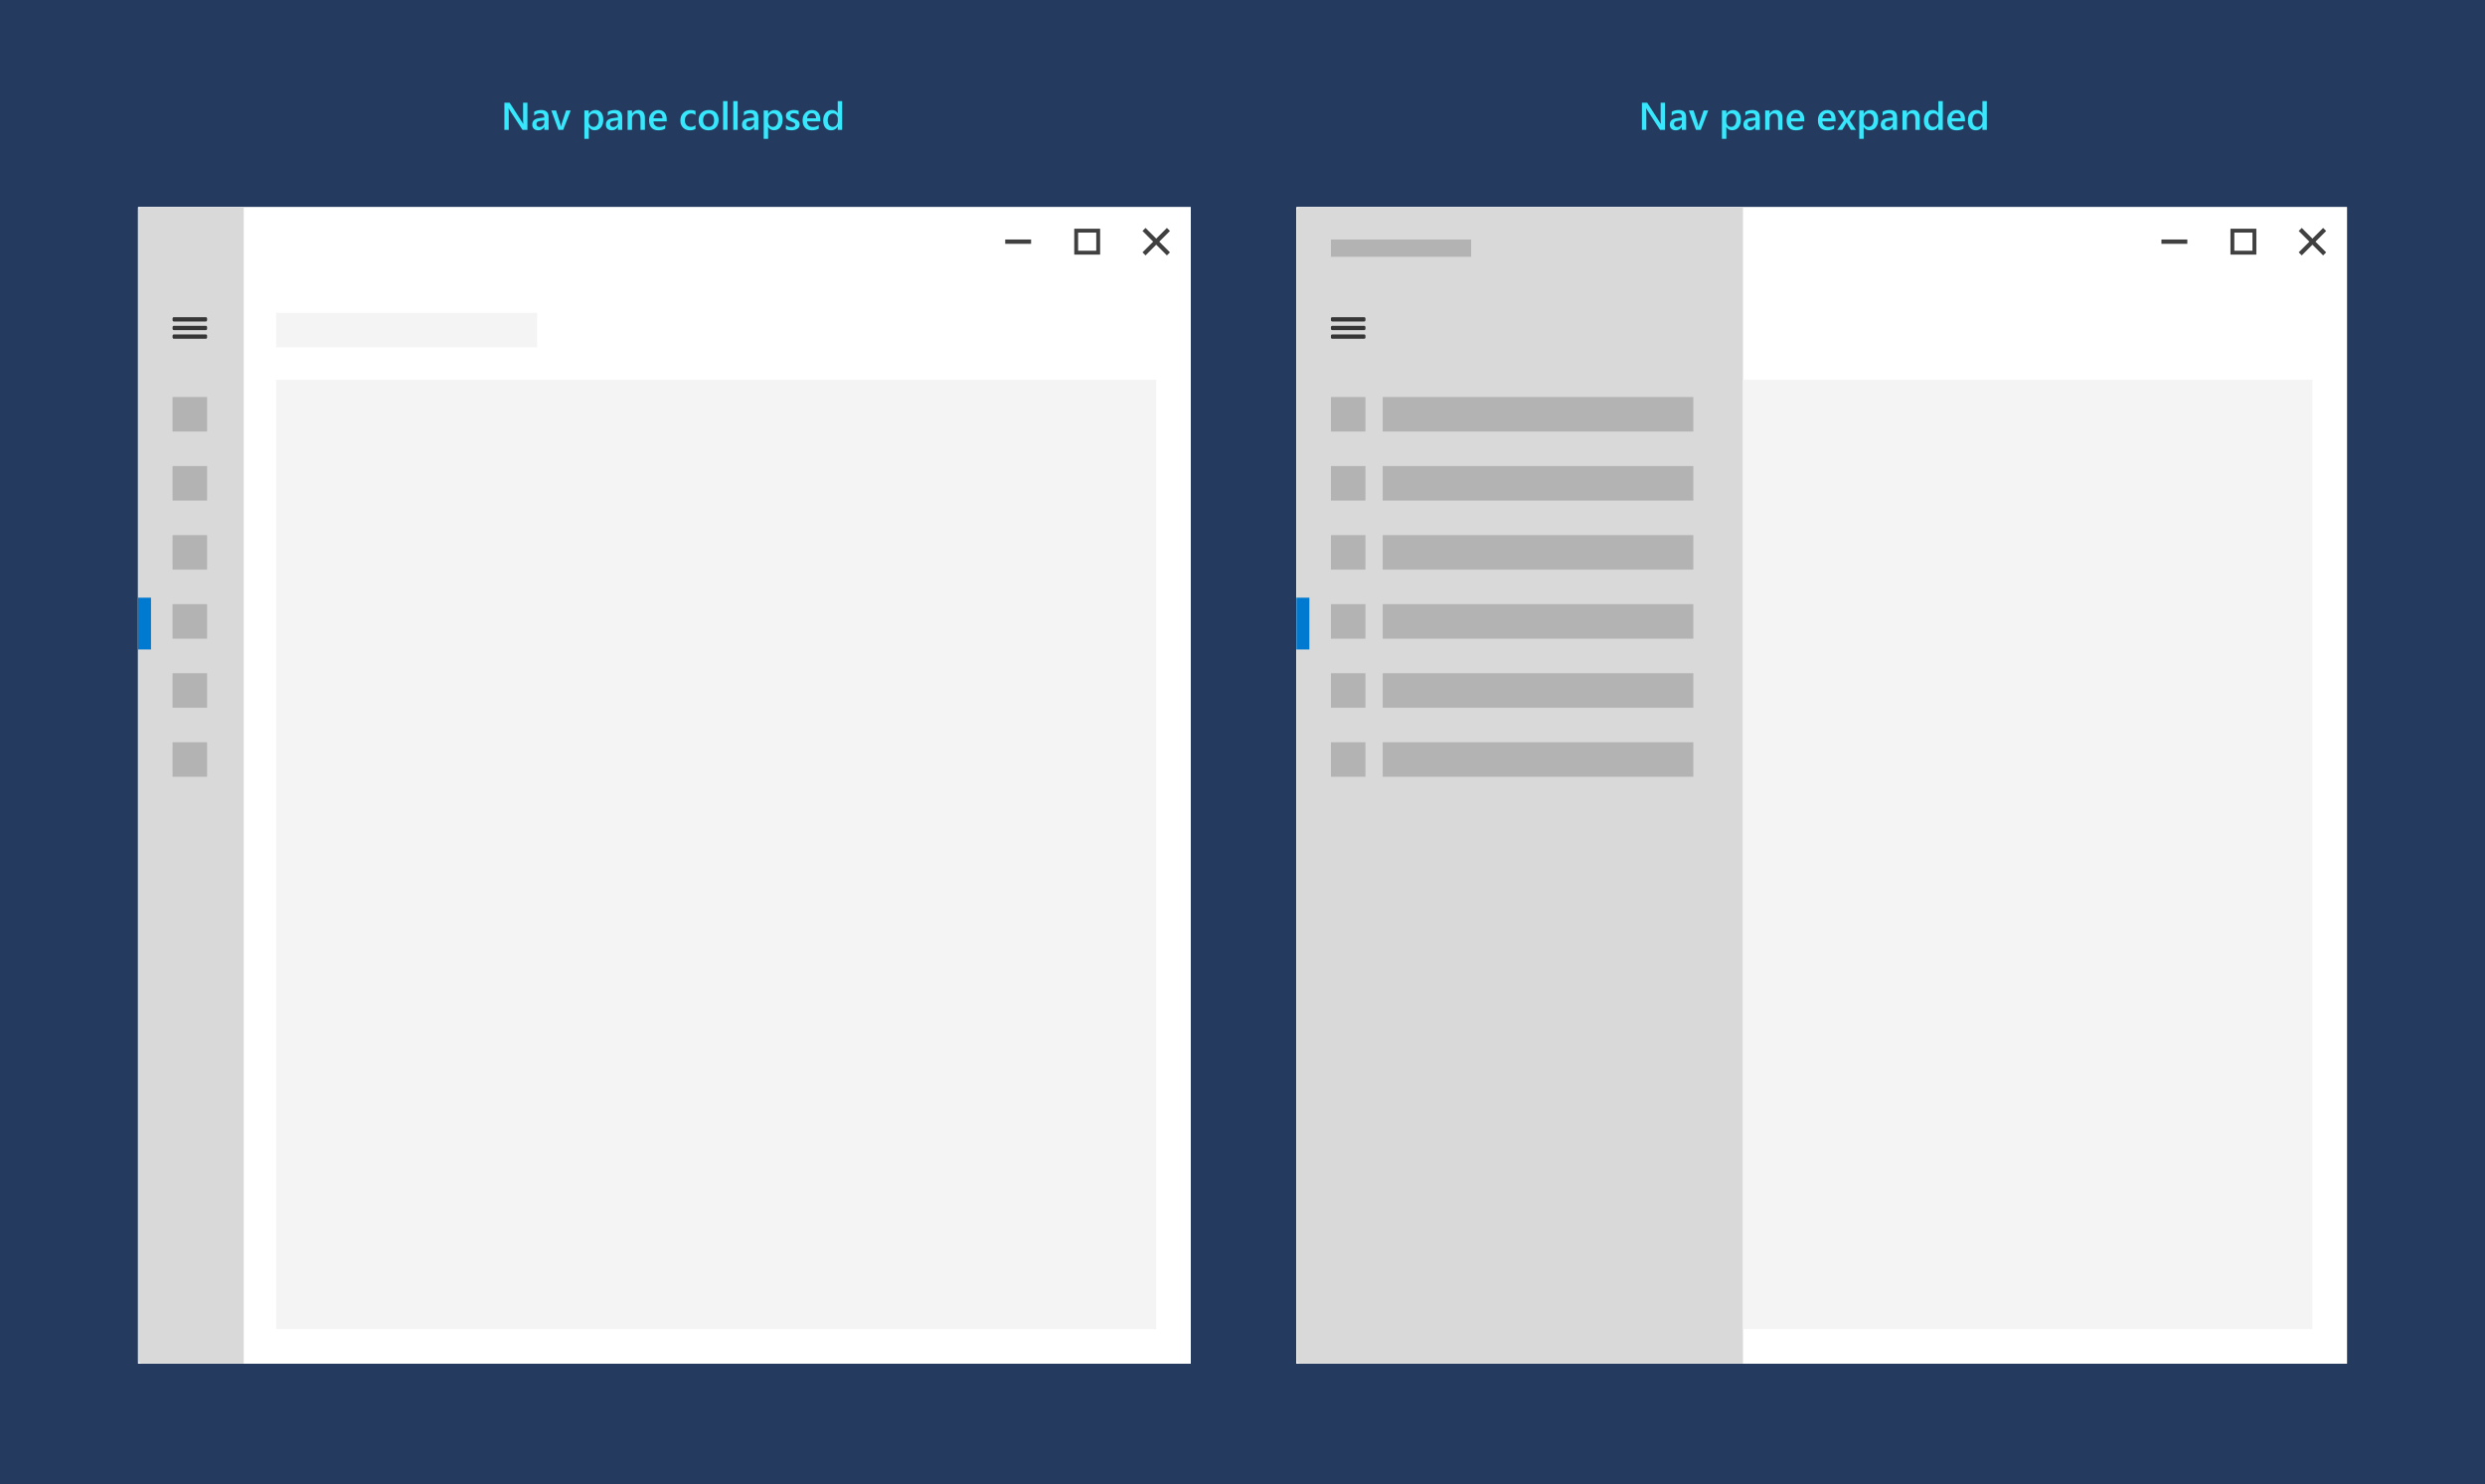 <svg width="1920" height="1147" viewBox="0 0 1920 1147" version="1.1" xmlns="http://www.w3.org/2000/svg" xmlns:xlink="http://www.w3.org/1999/xlink">
<rect x="0" y="0" width="1920" height="1147" fill="#808080" stroke="none"/>
<g fill="none">
<g clip-path="url(#clip0)">
<rect width="1920" height="1147" fill="#243A5E"/>
<path fill-rule="evenodd" clip-rule="evenodd" d="M 0 0L 811.667 0L 811.667 893.593L 0 893.593L 0 0Z" transform="translate(1001.67 160.047)" fill="white"/>
<path fill-rule="evenodd" clip-rule="evenodd" d="M 0 0L 811.667 0L 811.667 893.593L 0 893.593L 0 0Z" transform="translate(1001.67 160.047)" fill="white"/>
<mask id="mask0" mask-type="alpha" maskUnits="userSpaceOnUse" x="1001" y="160" width="868" height="894">
<path fill-rule="evenodd" clip-rule="evenodd" d="M 0 3C 0 1.343 1.343 0 3 0L 863.667 0C 865.324 0 866.667 1.343 866.667 3L 866.667 890.593C 866.667 892.25 865.324 893.593 863.667 893.593L 3 893.593C 1.343 893.593 0 892.25 0 890.593L 0 3Z" transform="translate(1001.67 160.047)" fill="white"/>
<path fill-rule="evenodd" clip-rule="evenodd" d="M 0 3C 0 1.343 1.343 0 3 0L 863.667 0C 865.324 0 866.667 1.343 866.667 3L 866.667 890.593C 866.667 892.25 865.324 893.593 863.667 893.593L 3 893.593C 1.343 893.593 0 892.25 0 890.593L 0 3Z" transform="translate(1001.67 160.047)" fill="white"/>
</mask>
<g mask="url(#mask0)">
<g style="mix-blend-mode:multiply">
<rect width="345" height="893.593" transform="translate(1001.67 160.047)" fill="#D9D9D9"/>
</g>
</g>
<rect width="26.667" height="26.674" transform="translate(1028.33 306.756)" fill="#B3B3B3"/>
<rect width="240" height="26.674" transform="translate(1068.33 306.756)" fill="#B3B3B3"/>
<rect width="26.667" height="26.674" transform="translate(1028.33 360.105)" fill="#B3B3B3"/>
<rect width="240" height="26.674" transform="translate(1068.33 360.105)" fill="#B3B3B3"/>
<rect width="26.667" height="26.674" transform="translate(1028.33 413.453)" fill="#B3B3B3"/>
<rect width="240" height="26.674" transform="translate(1068.33 413.453)" fill="#B3B3B3"/>
<rect width="26.667" height="26.674" transform="translate(1028.33 466.803)" fill="#B3B3B3"/>
<rect width="240" height="26.674" transform="translate(1068.33 466.803)" fill="#B3B3B3"/>
<rect width="26.667" height="26.674" transform="translate(1028.33 520.15)" fill="#B3B3B3"/>
<rect width="240" height="26.674" transform="translate(1068.33 520.15)" fill="#B3B3B3"/>
<rect width="26.667" height="26.674" transform="translate(1028.33 573.5)" fill="#B3B3B3"/>
<rect width="240" height="26.674" transform="translate(1068.33 573.5)" fill="#B3B3B3"/>
<g opacity="0.75">
<path fill-rule="evenodd" clip-rule="evenodd" d="M 26.667 2.334C 26.667 2.887 26.219 3.334 25.667 3.334L 1 3.334C 0.448 3.334 0 2.887 0 2.334L 0 1C 0 0.448 0.448 0 1 0L 25.667 0C 26.219 0 26.667 0.448 26.667 1L 26.667 2.334Z" transform="translate(1028.33 245.07)" fill="black"/>
<path fill-rule="evenodd" clip-rule="evenodd" d="M 26.667 2.334C 26.667 2.887 26.219 3.334 25.667 3.334L 1 3.334C 0.448 3.334 0 2.887 0 2.334L 0 1C 0 0.448 0.448 0 1 0L 25.667 0C 26.219 0 26.667 0.448 26.667 1L 26.667 2.334Z" transform="translate(1028.33 251.738)" fill="black"/>
<path fill-rule="evenodd" clip-rule="evenodd" d="M 26.667 2.334C 26.667 2.887 26.219 3.334 25.667 3.334L 1 3.334C 0.448 3.334 0 2.887 0 2.334L 0 1C 0 0.448 0.448 0 1 0L 25.667 0C 26.219 0 26.667 0.448 26.667 1L 26.667 2.334Z" transform="translate(1028.33 258.408)" fill="black"/>
</g>
<path fill-rule="evenodd" clip-rule="evenodd" d="M 0 0L 10 0L 10 40.012L 0 40.012L 0 0Z" transform="translate(1001.67 461.801)" fill="#007AD0"/>
<rect width="108.333" height="13.337" transform="translate(1028.33 185.055)" fill="#B3B3B3"/>
<rect width="440" height="733.547" transform="translate(1346.67 293.418)" fill="#F4F4F4"/>
<path fill-rule="evenodd" clip-rule="evenodd" d="M 0 0L 813.333 0L 813.333 893.593L 0 893.593L 0 0Z" transform="translate(106.666 160.047)" fill="white"/>
<path fill-rule="evenodd" clip-rule="evenodd" d="M 0 0L 813.333 0L 813.333 893.593L 0 893.593L 0 0Z" transform="translate(106.666 160.047)" fill="white"/>
<mask id="mask1" mask-type="alpha" maskUnits="userSpaceOnUse" x="106" y="160" width="868" height="894">
<path fill-rule="evenodd" clip-rule="evenodd" d="M 0 3C 0 1.343 1.343 0 3 0L 863.667 0C 865.323 0 866.667 1.343 866.667 3L 866.667 890.593C 866.667 892.25 865.323 893.593 863.667 893.593L 3 893.593C 1.343 893.593 0 892.25 0 890.593L 0 3Z" transform="translate(106.666 160.047)" fill="white"/>
<path fill-rule="evenodd" clip-rule="evenodd" d="M 0 3C 0 1.343 1.343 0 3 0L 863.667 0C 865.323 0 866.667 1.343 866.667 3L 866.667 890.593C 866.667 892.25 865.323 893.593 863.667 893.593L 3 893.593C 1.343 893.593 0 892.25 0 890.593L 0 3Z" transform="translate(106.666 160.047)" fill="white"/>
</mask>
<g mask="url(#mask1)">
<g style="mix-blend-mode:multiply">
<rect width="81.667" height="893.593" transform="translate(106.666 160.047)" fill="#D9D9D9"/>
</g>
</g>
<rect width="26.667" height="26.674" transform="translate(133.334 306.756)" fill="#B3B3B3"/>
<rect width="26.667" height="26.674" transform="translate(133.334 360.105)" fill="#B3B3B3"/>
<rect width="26.667" height="26.674" transform="translate(133.334 413.453)" fill="#B3B3B3"/>
<rect width="26.667" height="26.674" transform="translate(133.334 466.803)" fill="#B3B3B3"/>
<rect width="26.667" height="26.674" transform="translate(133.334 520.15)" fill="#B3B3B3"/>
<rect width="26.667" height="26.674" transform="translate(133.334 573.5)" fill="#B3B3B3"/>
<path fill-rule="evenodd" clip-rule="evenodd" d="M 0 0L 10 0L 10 40.012L 0 40.012L 0 0Z" transform="translate(106.666 461.801)" fill="#007AD0"/>
<rect width="680" height="733.547" transform="translate(213.334 293.418)" fill="#F4F4F4"/>
<rect width="201.667" height="26.674" transform="translate(213.334 241.736)" fill="#F4F4F4"/>
<path d="M 79.181 32L 75.373 32L 65.338 16.561C 65.085 16.17 64.875 15.765 64.709 15.345L 64.621 15.345C 64.699 15.794 64.738 16.756 64.738 18.23L 64.738 32L 61.369 32L 61.369 10.994L 65.426 10.994L 75.124 26.067C 75.534 26.692 75.797 27.122 75.915 27.356L 75.973 27.356C 75.876 26.8 75.827 25.857 75.827 24.529L 75.827 10.994L 79.181 10.994L 79.181 32ZM 95.529 32L 92.233 32L 92.233 29.656L 92.174 29.656C 91.139 31.453 89.621 32.352 87.619 32.352C 86.144 32.352 84.987 31.951 84.147 31.15C 83.317 30.35 82.902 29.29 82.902 27.972C 82.902 25.14 84.533 23.489 87.795 23.02L 92.248 22.391C 92.248 20.252 91.232 19.183 89.201 19.183C 87.414 19.183 85.802 19.798 84.367 21.028L 84.367 18.055C 85.949 17.117 87.775 16.648 89.845 16.648C 93.634 16.648 95.529 18.514 95.529 22.244L 95.529 32ZM 92.248 24.632L 89.098 25.071C 88.122 25.198 87.384 25.438 86.886 25.789C 86.398 26.131 86.154 26.736 86.154 27.605C 86.154 28.24 86.379 28.763 86.828 29.173C 87.287 29.573 87.897 29.773 88.659 29.773C 89.694 29.773 90.549 29.412 91.222 28.689C 91.906 27.957 92.248 27.039 92.248 25.936L 92.248 24.632ZM 112.609 17L 106.808 32L 103.132 32L 97.609 17L 101.3 17L 104.626 27.488C 104.88 28.26 105.036 28.934 105.094 29.51L 105.138 29.51C 105.226 28.787 105.363 28.133 105.548 27.547L 109.035 17L 112.609 17ZM 126.642 29.788L 126.584 29.788L 126.584 38.899L 123.185 38.899L 123.185 17L 126.584 17L 126.584 19.637L 126.642 19.637C 127.804 17.645 129.504 16.648 131.74 16.648C 133.644 16.648 135.129 17.317 136.193 18.655C 137.257 19.993 137.79 21.79 137.79 24.046C 137.79 26.546 137.189 28.548 135.988 30.052C 134.787 31.556 133.146 32.308 131.066 32.308C 129.152 32.308 127.677 31.468 126.642 29.788ZM 126.554 23.87L 126.554 25.73C 126.554 26.824 126.901 27.752 127.594 28.514C 128.298 29.275 129.186 29.656 130.26 29.656C 131.52 29.656 132.507 29.168 133.219 28.191C 133.942 27.205 134.303 25.833 134.303 24.075C 134.303 22.601 133.966 21.448 133.293 20.618C 132.629 19.778 131.725 19.358 130.583 19.358C 129.372 19.358 128.395 19.788 127.653 20.648C 126.921 21.507 126.554 22.581 126.554 23.87ZM 152.423 32L 149.128 32L 149.128 29.656L 149.069 29.656C 148.034 31.453 146.515 32.352 144.513 32.352C 143.039 32.352 141.882 31.951 141.042 31.15C 140.212 30.35 139.797 29.29 139.797 27.972C 139.797 25.14 141.427 23.489 144.689 23.02L 149.142 22.391C 149.142 20.252 148.127 19.183 146.095 19.183C 144.308 19.183 142.697 19.798 141.261 21.028L 141.261 18.055C 142.843 17.117 144.67 16.648 146.74 16.648C 150.529 16.648 152.423 18.514 152.423 22.244L 152.423 32ZM 149.142 24.632L 145.993 25.071C 145.016 25.198 144.279 25.438 143.781 25.789C 143.293 26.131 143.048 26.736 143.048 27.605C 143.048 28.24 143.273 28.763 143.722 29.173C 144.181 29.573 144.792 29.773 145.553 29.773C 146.589 29.773 147.443 29.412 148.117 28.689C 148.8 27.957 149.142 27.039 149.142 25.936L 149.142 24.632ZM 169.943 32L 166.545 32L 166.545 23.548C 166.545 20.745 165.553 19.344 163.571 19.344C 162.536 19.344 161.681 19.734 161.007 20.516C 160.334 21.287 159.997 22.264 159.997 23.445L 159.997 32L 156.584 32L 156.584 17L 159.997 17L 159.997 19.49L 160.055 19.49C 161.178 17.596 162.799 16.648 164.919 16.648C 166.549 16.648 167.795 17.181 168.654 18.245C 169.513 19.3 169.943 20.828 169.943 22.83L 169.943 32ZM 186.803 25.423L 176.579 25.423C 176.618 26.81 177.043 27.879 177.853 28.631C 178.673 29.383 179.797 29.759 181.222 29.759C 182.824 29.759 184.294 29.28 185.632 28.323L 185.632 31.062C 184.264 31.922 182.458 32.352 180.212 32.352C 178.005 32.352 176.271 31.673 175.011 30.315C 173.761 28.948 173.136 27.029 173.136 24.559C 173.136 22.225 173.825 20.325 175.202 18.86C 176.589 17.386 178.307 16.648 180.358 16.648C 182.409 16.648 183.996 17.308 185.119 18.626C 186.242 19.944 186.803 21.775 186.803 24.119L 186.803 25.423ZM 183.522 23.02C 183.512 21.8 183.224 20.852 182.658 20.179C 182.091 19.495 181.31 19.153 180.314 19.153C 179.338 19.153 178.507 19.51 177.824 20.223C 177.15 20.936 176.735 21.868 176.579 23.02L 183.522 23.02ZM 209.04 31.311C 207.839 32.005 206.418 32.352 204.777 32.352C 202.55 32.352 200.754 31.658 199.386 30.271C 198.019 28.875 197.336 27.068 197.336 24.852C 197.336 22.381 198.068 20.398 199.533 18.904C 201.007 17.4 202.975 16.648 205.436 16.648C 206.803 16.648 208.009 16.888 209.054 17.366L 209.054 20.53C 208.009 19.749 206.896 19.358 205.715 19.358C 204.279 19.358 203.102 19.847 202.184 20.823C 201.266 21.79 200.807 23.06 200.807 24.632C 200.807 26.185 201.237 27.41 202.096 28.309C 202.965 29.207 204.128 29.656 205.583 29.656C 206.803 29.656 207.956 29.222 209.04 28.352L 209.04 31.311ZM 219.074 32.352C 216.759 32.352 214.909 31.653 213.522 30.257C 212.145 28.851 211.457 26.99 211.457 24.676C 211.457 22.156 212.174 20.189 213.61 18.773C 215.055 17.356 216.999 16.648 219.44 16.648C 221.784 16.648 223.61 17.337 224.919 18.714C 226.227 20.091 226.882 22 226.882 24.441C 226.882 26.834 226.173 28.753 224.757 30.198C 223.351 31.634 221.457 32.352 219.074 32.352ZM 219.235 19.358C 217.907 19.358 216.857 19.822 216.086 20.75C 215.314 21.678 214.928 22.957 214.928 24.588C 214.928 26.16 215.319 27.4 216.1 28.309C 216.882 29.207 217.926 29.656 219.235 29.656C 220.573 29.656 221.598 29.212 222.311 28.323C 223.034 27.435 223.395 26.17 223.395 24.529C 223.395 22.879 223.034 21.605 222.311 20.706C 221.598 19.808 220.573 19.358 219.235 19.358ZM 233.766 32L 230.353 32L 230.353 9.793L 233.766 9.793L 233.766 32ZM 241.618 32L 238.205 32L 238.205 9.793L 241.618 9.793L 241.618 32ZM 257.57 32L 254.274 32L 254.274 29.656L 254.215 29.656C 253.18 31.453 251.662 32.352 249.66 32.352C 248.185 32.352 247.028 31.951 246.188 31.15C 245.358 30.35 244.943 29.29 244.943 27.972C 244.943 25.14 246.574 23.489 249.836 23.02L 254.289 22.391C 254.289 20.252 253.273 19.183 251.242 19.183C 249.455 19.183 247.843 19.798 246.408 21.028L 246.408 18.055C 247.99 17.117 249.816 16.648 251.886 16.648C 255.675 16.648 257.57 18.514 257.57 22.244L 257.57 32ZM 254.289 24.632L 251.139 25.071C 250.163 25.198 249.425 25.438 248.927 25.789C 248.439 26.131 248.195 26.736 248.195 27.605C 248.195 28.24 248.42 28.763 248.869 29.173C 249.328 29.573 249.938 29.773 250.7 29.773C 251.735 29.773 252.59 29.412 253.263 28.689C 253.947 27.957 254.289 27.039 254.289 25.936L 254.289 24.632ZM 265.187 29.788L 265.129 29.788L 265.129 38.899L 261.73 38.899L 261.73 17L 265.129 17L 265.129 19.637L 265.187 19.637C 266.349 17.645 268.048 16.648 270.285 16.648C 272.189 16.648 273.673 17.317 274.738 18.655C 275.802 19.993 276.335 21.79 276.335 24.046C 276.335 26.546 275.734 28.548 274.533 30.052C 273.332 31.556 271.691 32.308 269.611 32.308C 267.697 32.308 266.222 31.468 265.187 29.788ZM 265.099 23.87L 265.099 25.73C 265.099 26.824 265.446 27.752 266.139 28.514C 266.842 29.275 267.731 29.656 268.805 29.656C 270.065 29.656 271.051 29.168 271.764 28.191C 272.487 27.205 272.848 25.833 272.848 24.075C 272.848 22.601 272.511 21.448 271.838 20.618C 271.173 19.778 270.27 19.358 269.128 19.358C 267.917 19.358 266.94 19.788 266.198 20.648C 265.465 21.507 265.099 22.581 265.099 23.87ZM 278.869 31.531L 278.869 28.382C 280.138 29.349 281.54 29.832 283.073 29.832C 285.124 29.832 286.149 29.227 286.149 28.016C 286.149 27.674 286.061 27.386 285.885 27.151C 285.71 26.907 285.47 26.692 285.168 26.507C 284.875 26.321 284.523 26.155 284.113 26.009C 283.713 25.862 283.263 25.696 282.765 25.511C 282.15 25.267 281.593 25.008 281.095 24.734C 280.607 24.461 280.197 24.153 279.865 23.811C 279.543 23.46 279.298 23.064 279.132 22.625C 278.966 22.186 278.883 21.673 278.883 21.087C 278.883 20.364 279.054 19.73 279.396 19.183C 279.738 18.626 280.197 18.162 280.773 17.791C 281.349 17.41 282.004 17.127 282.736 16.941C 283.468 16.746 284.225 16.648 285.007 16.648C 286.393 16.648 287.633 16.858 288.727 17.278L 288.727 20.252C 287.673 19.529 286.462 19.168 285.094 19.168C 284.665 19.168 284.274 19.212 283.923 19.3C 283.581 19.388 283.288 19.51 283.044 19.666C 282.799 19.822 282.609 20.013 282.472 20.237C 282.336 20.452 282.267 20.691 282.267 20.955C 282.267 21.277 282.336 21.551 282.472 21.775C 282.609 22 282.809 22.2 283.073 22.376C 283.346 22.542 283.669 22.698 284.04 22.845C 284.421 22.981 284.855 23.133 285.343 23.299C 285.988 23.562 286.564 23.831 287.072 24.105C 287.59 24.378 288.029 24.69 288.39 25.042C 288.752 25.384 289.03 25.784 289.225 26.243C 289.421 26.692 289.518 27.23 289.518 27.855C 289.518 28.616 289.342 29.28 288.991 29.847C 288.639 30.413 288.171 30.882 287.585 31.253C 286.999 31.624 286.32 31.898 285.548 32.073C 284.787 32.259 283.981 32.352 283.132 32.352C 281.491 32.352 280.07 32.078 278.869 31.531ZM 305.456 25.423L 295.231 25.423C 295.27 26.81 295.695 27.879 296.506 28.631C 297.326 29.383 298.449 29.759 299.875 29.759C 301.476 29.759 302.946 29.28 304.284 28.323L 304.284 31.062C 302.917 31.922 301.11 32.352 298.864 32.352C 296.657 32.352 294.923 31.673 293.664 30.315C 292.414 28.948 291.789 27.029 291.789 24.559C 291.789 22.225 292.477 20.325 293.854 18.86C 295.241 17.386 296.96 16.648 299.01 16.648C 301.061 16.648 302.648 17.308 303.771 18.626C 304.894 19.944 305.456 21.775 305.456 24.119L 305.456 25.423ZM 302.174 23.02C 302.165 21.8 301.877 20.852 301.31 20.179C 300.744 19.495 299.963 19.153 298.966 19.153C 297.99 19.153 297.16 19.51 296.476 20.223C 295.802 20.936 295.387 21.868 295.231 23.02L 302.174 23.02ZM 322.331 32L 318.932 32L 318.932 29.451L 318.874 29.451C 317.78 31.385 316.095 32.352 313.82 32.352C 311.974 32.352 310.495 31.683 309.382 30.345C 308.278 28.997 307.726 27.166 307.726 24.852C 307.726 22.371 308.337 20.384 309.557 18.89C 310.788 17.395 312.423 16.648 314.465 16.648C 316.486 16.648 317.956 17.459 318.874 19.08L 318.932 19.08L 318.932 9.793L 322.331 9.793L 322.331 32ZM 318.976 25.145L 318.976 23.182C 318.976 22.117 318.63 21.214 317.936 20.472C 317.243 19.73 316.359 19.358 315.285 19.358C 314.015 19.358 313.014 19.832 312.282 20.779C 311.559 21.727 311.198 23.04 311.198 24.72C 311.198 26.243 311.545 27.449 312.238 28.338C 312.941 29.217 313.883 29.656 315.065 29.656C 316.227 29.656 317.17 29.231 317.892 28.382C 318.615 27.523 318.976 26.443 318.976 25.145Z" transform="translate(328.334 68.353)" fill="#37E8FD"/>
<path d="M 64.761 32L 60.952 32L 50.918 16.561C 50.664 16.17 50.454 15.765 50.288 15.345L 50.2 15.345C 50.278 15.794 50.317 16.756 50.317 18.23L 50.317 32L 46.948 32L 46.948 10.994L 51.006 10.994L 60.703 26.067C 61.113 26.692 61.377 27.122 61.494 27.356L 61.553 27.356C 61.455 26.8 61.406 25.857 61.406 24.529L 61.406 10.994L 64.761 10.994L 64.761 32ZM 81.108 32L 77.812 32L 77.812 29.656L 77.754 29.656C 76.719 31.453 75.2 32.352 73.198 32.352C 71.724 32.352 70.566 31.951 69.727 31.15C 68.897 30.35 68.481 29.29 68.481 27.972C 68.481 25.14 70.112 23.489 73.374 23.02L 77.827 22.391C 77.827 20.252 76.811 19.183 74.78 19.183C 72.993 19.183 71.382 19.798 69.946 21.028L 69.946 18.055C 71.528 17.117 73.355 16.648 75.425 16.648C 79.214 16.648 81.108 18.514 81.108 22.244L 81.108 32ZM 77.827 24.632L 74.678 25.071C 73.701 25.198 72.964 25.438 72.466 25.789C 71.978 26.131 71.733 26.736 71.733 27.605C 71.733 28.24 71.958 28.763 72.407 29.173C 72.866 29.573 73.477 29.773 74.238 29.773C 75.273 29.773 76.128 29.412 76.802 28.689C 77.485 27.957 77.827 27.039 77.827 25.936L 77.827 24.632ZM 98.189 17L 92.388 32L 88.711 32L 83.189 17L 86.88 17L 90.205 27.488C 90.459 28.26 90.615 28.934 90.674 29.51L 90.718 29.51C 90.806 28.787 90.942 28.133 91.128 27.547L 94.614 17L 98.189 17ZM 112.222 29.788L 112.163 29.788L 112.163 38.899L 108.765 38.899L 108.765 17L 112.163 17L 112.163 19.637L 112.222 19.637C 113.384 17.645 115.083 16.648 117.319 16.648C 119.224 16.648 120.708 17.317 121.772 18.655C 122.837 19.993 123.369 21.79 123.369 24.046C 123.369 26.546 122.769 28.548 121.567 30.052C 120.366 31.556 118.726 32.308 116.646 32.308C 114.731 32.308 113.257 31.468 112.222 29.788ZM 112.134 23.87L 112.134 25.73C 112.134 26.824 112.48 27.752 113.174 28.514C 113.877 29.275 114.766 29.656 115.84 29.656C 117.1 29.656 118.086 29.168 118.799 28.191C 119.521 27.205 119.883 25.833 119.883 24.075C 119.883 22.601 119.546 21.448 118.872 20.618C 118.208 19.778 117.305 19.358 116.162 19.358C 114.951 19.358 113.975 19.788 113.232 20.648C 112.5 21.507 112.134 22.581 112.134 23.87ZM 138.003 32L 134.707 32L 134.707 29.656L 134.648 29.656C 133.613 31.453 132.095 32.352 130.093 32.352C 128.618 32.352 127.461 31.951 126.621 31.15C 125.791 30.35 125.376 29.29 125.376 27.972C 125.376 25.14 127.007 23.489 130.269 23.02L 134.722 22.391C 134.722 20.252 133.706 19.183 131.675 19.183C 129.888 19.183 128.276 19.798 126.841 21.028L 126.841 18.055C 128.423 17.117 130.249 16.648 132.319 16.648C 136.108 16.648 138.003 18.514 138.003 22.244L 138.003 32ZM 134.722 24.632L 131.572 25.071C 130.596 25.198 129.858 25.438 129.36 25.789C 128.872 26.131 128.628 26.736 128.628 27.605C 128.628 28.24 128.853 28.763 129.302 29.173C 129.761 29.573 130.371 29.773 131.133 29.773C 132.168 29.773 133.022 29.412 133.696 28.689C 134.38 27.957 134.722 27.039 134.722 25.936L 134.722 24.632ZM 155.522 32L 152.124 32L 152.124 23.548C 152.124 20.745 151.133 19.344 149.15 19.344C 148.115 19.344 147.261 19.734 146.587 20.516C 145.913 21.287 145.576 22.264 145.576 23.445L 145.576 32L 142.163 32L 142.163 17L 145.576 17L 145.576 19.49L 145.635 19.49C 146.758 17.596 148.379 16.648 150.498 16.648C 152.129 16.648 153.374 17.181 154.233 18.245C 155.093 19.3 155.522 20.828 155.522 22.83L 155.522 32ZM 172.383 25.423L 162.158 25.423C 162.197 26.81 162.622 27.879 163.433 28.631C 164.253 29.383 165.376 29.759 166.802 29.759C 168.403 29.759 169.873 29.28 171.211 28.323L 171.211 31.062C 169.844 31.922 168.037 32.352 165.791 32.352C 163.584 32.352 161.851 31.673 160.591 30.315C 159.341 28.948 158.716 27.029 158.716 24.559C 158.716 22.225 159.404 20.325 160.781 18.86C 162.168 17.386 163.887 16.648 165.938 16.648C 167.988 16.648 169.575 17.308 170.698 18.626C 171.821 19.944 172.383 21.775 172.383 24.119L 172.383 25.423ZM 169.102 23.02C 169.092 21.8 168.804 20.852 168.237 20.179C 167.671 19.495 166.89 19.153 165.894 19.153C 164.917 19.153 164.087 19.51 163.403 20.223C 162.729 20.936 162.314 21.868 162.158 23.02L 169.102 23.02ZM 196.582 25.423L 186.357 25.423C 186.396 26.81 186.821 27.879 187.632 28.631C 188.452 29.383 189.575 29.759 191.001 29.759C 192.603 29.759 194.072 29.28 195.41 28.323L 195.41 31.062C 194.043 31.922 192.236 32.352 189.99 32.352C 187.783 32.352 186.05 31.673 184.79 30.315C 183.54 28.948 182.915 27.029 182.915 24.559C 182.915 22.225 183.604 20.325 184.98 18.86C 186.367 17.386 188.086 16.648 190.137 16.648C 192.188 16.648 193.774 17.308 194.897 18.626C 196.021 19.944 196.582 21.775 196.582 24.119L 196.582 25.423ZM 193.301 23.02C 193.291 21.8 193.003 20.852 192.437 20.179C 191.87 19.495 191.089 19.153 190.093 19.153C 189.116 19.153 188.286 19.51 187.603 20.223C 186.929 20.936 186.514 21.868 186.357 23.02L 193.301 23.02ZM 212.358 17L 207.363 24.588L 212.3 32L 208.359 32L 205.723 27.356C 205.557 27.073 205.361 26.712 205.137 26.273L 205.078 26.273C 205.039 26.36 204.834 26.722 204.463 27.356L 201.782 32L 197.856 32L 202.954 24.646L 198.12 17L 202.075 17L 204.668 21.878C 204.863 22.239 205.054 22.61 205.239 22.991L 205.283 22.991L 208.638 17L 212.358 17ZM 218.306 29.788L 218.247 29.788L 218.247 38.899L 214.849 38.899L 214.849 17L 218.247 17L 218.247 19.637L 218.306 19.637C 219.468 17.645 221.167 16.648 223.403 16.648C 225.308 16.648 226.792 17.317 227.856 18.655C 228.921 19.993 229.453 21.79 229.453 24.046C 229.453 26.546 228.853 28.548 227.651 30.052C 226.45 31.556 224.81 32.308 222.729 32.308C 220.815 32.308 219.341 31.468 218.306 29.788ZM 218.218 23.87L 218.218 25.73C 218.218 26.824 218.564 27.752 219.258 28.514C 219.961 29.275 220.85 29.656 221.924 29.656C 223.184 29.656 224.17 29.168 224.883 28.191C 225.605 27.205 225.967 25.833 225.967 24.075C 225.967 22.601 225.63 21.448 224.956 20.618C 224.292 19.778 223.389 19.358 222.246 19.358C 221.035 19.358 220.059 19.788 219.316 20.648C 218.584 21.507 218.218 22.581 218.218 23.87ZM 244.087 32L 240.791 32L 240.791 29.656L 240.732 29.656C 239.697 31.453 238.179 32.352 236.177 32.352C 234.702 32.352 233.545 31.951 232.705 31.15C 231.875 30.35 231.46 29.29 231.46 27.972C 231.46 25.14 233.091 23.489 236.353 23.02L 240.806 22.391C 240.806 20.252 239.79 19.183 237.759 19.183C 235.972 19.183 234.36 19.798 232.925 21.028L 232.925 18.055C 234.507 17.117 236.333 16.648 238.403 16.648C 242.192 16.648 244.087 18.514 244.087 22.244L 244.087 32ZM 240.806 24.632L 237.656 25.071C 236.68 25.198 235.942 25.438 235.444 25.789C 234.956 26.131 234.712 26.736 234.712 27.605C 234.712 28.24 234.937 28.763 235.386 29.173C 235.845 29.573 236.455 29.773 237.217 29.773C 238.252 29.773 239.106 29.412 239.78 28.689C 240.464 27.957 240.806 27.039 240.806 25.936L 240.806 24.632ZM 261.606 32L 258.208 32L 258.208 23.548C 258.208 20.745 257.217 19.344 255.234 19.344C 254.199 19.344 253.345 19.734 252.671 20.516C 251.997 21.287 251.66 22.264 251.66 23.445L 251.66 32L 248.247 32L 248.247 17L 251.66 17L 251.66 19.49L 251.719 19.49C 252.842 17.596 254.463 16.648 256.582 16.648C 258.213 16.648 259.458 17.181 260.317 18.245C 261.177 19.3 261.606 20.828 261.606 22.83L 261.606 32ZM 279.404 32L 276.006 32L 276.006 29.451L 275.947 29.451C 274.854 31.385 273.169 32.352 270.894 32.352C 269.048 32.352 267.568 31.683 266.455 30.345C 265.352 28.997 264.8 27.166 264.8 24.852C 264.8 22.371 265.41 20.384 266.631 18.89C 267.861 17.395 269.497 16.648 271.538 16.648C 273.56 16.648 275.029 17.459 275.947 19.08L 276.006 19.08L 276.006 9.793L 279.404 9.793L 279.404 32ZM 276.05 25.145L 276.05 23.182C 276.05 22.117 275.703 21.214 275.01 20.472C 274.316 19.73 273.433 19.358 272.358 19.358C 271.089 19.358 270.088 19.832 269.355 20.779C 268.633 21.727 268.271 23.04 268.271 24.72C 268.271 26.243 268.618 27.449 269.312 28.338C 270.015 29.217 270.957 29.656 272.139 29.656C 273.301 29.656 274.243 29.231 274.966 28.382C 275.688 27.523 276.05 26.443 276.05 25.145ZM 296.543 25.423L 286.318 25.423C 286.357 26.81 286.782 27.879 287.593 28.631C 288.413 29.383 289.536 29.759 290.962 29.759C 292.563 29.759 294.033 29.28 295.371 28.323L 295.371 31.062C 294.004 31.922 292.197 32.352 289.951 32.352C 287.744 32.352 286.011 31.673 284.751 30.315C 283.501 28.948 282.876 27.029 282.876 24.559C 282.876 22.225 283.564 20.325 284.941 18.86C 286.328 17.386 288.047 16.648 290.098 16.648C 292.148 16.648 293.735 17.308 294.858 18.626C 295.981 19.944 296.543 21.775 296.543 24.119L 296.543 25.423ZM 293.262 23.02C 293.252 21.8 292.964 20.852 292.397 20.179C 291.831 19.495 291.05 19.153 290.054 19.153C 289.077 19.153 288.247 19.51 287.563 20.223C 286.89 20.936 286.475 21.868 286.318 23.02L 293.262 23.02ZM 313.418 32L 310.02 32L 310.02 29.451L 309.961 29.451C 308.867 31.385 307.183 32.352 304.907 32.352C 303.062 32.352 301.582 31.683 300.469 30.345C 299.365 28.997 298.813 27.166 298.813 24.852C 298.813 22.371 299.424 20.384 300.645 18.89C 301.875 17.395 303.511 16.648 305.552 16.648C 307.573 16.648 309.043 17.459 309.961 19.08L 310.02 19.08L 310.02 9.793L 313.418 9.793L 313.418 32ZM 310.063 25.145L 310.063 23.182C 310.063 22.117 309.717 21.214 309.023 20.472C 308.33 19.73 307.446 19.358 306.372 19.358C 305.103 19.358 304.102 19.832 303.369 20.779C 302.646 21.727 302.285 23.04 302.285 24.72C 302.285 26.243 302.632 27.449 303.325 28.338C 304.028 29.217 304.971 29.656 306.152 29.656C 307.314 29.656 308.257 29.231 308.979 28.382C 309.702 27.523 310.063 26.443 310.063 25.145Z" transform="translate(1221.67 68.353)" fill="#37E8FD"/>
<g opacity="0.75">
<path fill-rule="evenodd" clip-rule="evenodd" d="M 20 3.334L 0 3.334L 0 0L 20 0L 20 3.334Z" transform="translate(1670 185.055)" fill="black"/>
<rect x="1.5" y="1.5" width="17" height="17.006" stroke-width="3" transform="translate(1723.33 176.719)" stroke="black"/>
<path fill-rule="evenodd" clip-rule="evenodd" d="M 12.963 10.609L 21.213 2.357L 18.855 0L 10.605 8.252L 2.355 0L 0 2.357L 8.25 10.609L 0 18.861L 2.357 21.219L 10.607 12.967L 18.855 21.219L 21.213 18.861L 12.963 10.609Z" transform="translate(1776.06 176.113)" fill="black"/>
</g>
<g opacity="0.75">
<path fill-rule="evenodd" clip-rule="evenodd" d="M 20 3.334L 0 3.334L 0 0L 20 0L 20 3.334Z" transform="translate(776.666 185.055)" fill="black"/>
<rect x="1.5" y="1.5" width="17" height="17.006" stroke-width="3" transform="translate(830 176.719)" stroke="black"/>
<path fill-rule="evenodd" clip-rule="evenodd" d="M 12.963 10.609L 21.213 2.357L 18.855 0L 10.605 8.252L 2.355 0L 0 2.357L 8.25 10.609L 0 18.861L 2.357 21.219L 10.605 12.967L 18.855 21.219L 21.213 18.861L 12.963 10.609Z" transform="translate(882.727 176.113)" fill="black"/>
</g>
<g opacity="0.75">
<path fill-rule="evenodd" clip-rule="evenodd" d="M 26.667 2.334C 26.667 2.887 26.219 3.334 25.667 3.334L 1 3.334C 0.448 3.334 0 2.887 0 2.334L 0 1C 0 0.448 0.448 0 1 0L 25.667 0C 26.219 0 26.667 0.448 26.667 1L 26.667 2.334Z" transform="translate(133.334 245.07)" fill="black"/>
<path fill-rule="evenodd" clip-rule="evenodd" d="M 26.667 2.334C 26.667 2.887 26.219 3.334 25.667 3.334L 1 3.334C 0.448 3.334 0 2.887 0 2.334L 0 1C 0 0.448 0.448 0 1 0L 25.667 0C 26.219 0 26.667 0.448 26.667 1L 26.667 2.334Z" transform="translate(133.334 251.738)" fill="black"/>
<path fill-rule="evenodd" clip-rule="evenodd" d="M 26.667 2.334C 26.667 2.887 26.219 3.334 25.667 3.334L 1 3.334C 0.448 3.334 0 2.887 0 2.334L 0 1C 0 0.448 0.448 0 1 0L 25.667 0C 26.219 0 26.667 0.448 26.667 1L 26.667 2.334Z" transform="translate(133.334 258.408)" fill="black"/>
</g>
</g>
</g>
<defs>

<clipPath id="clip0">
<rect width="1920" height="1147" fill="white"/>
</clipPath>

</defs>
</svg>

